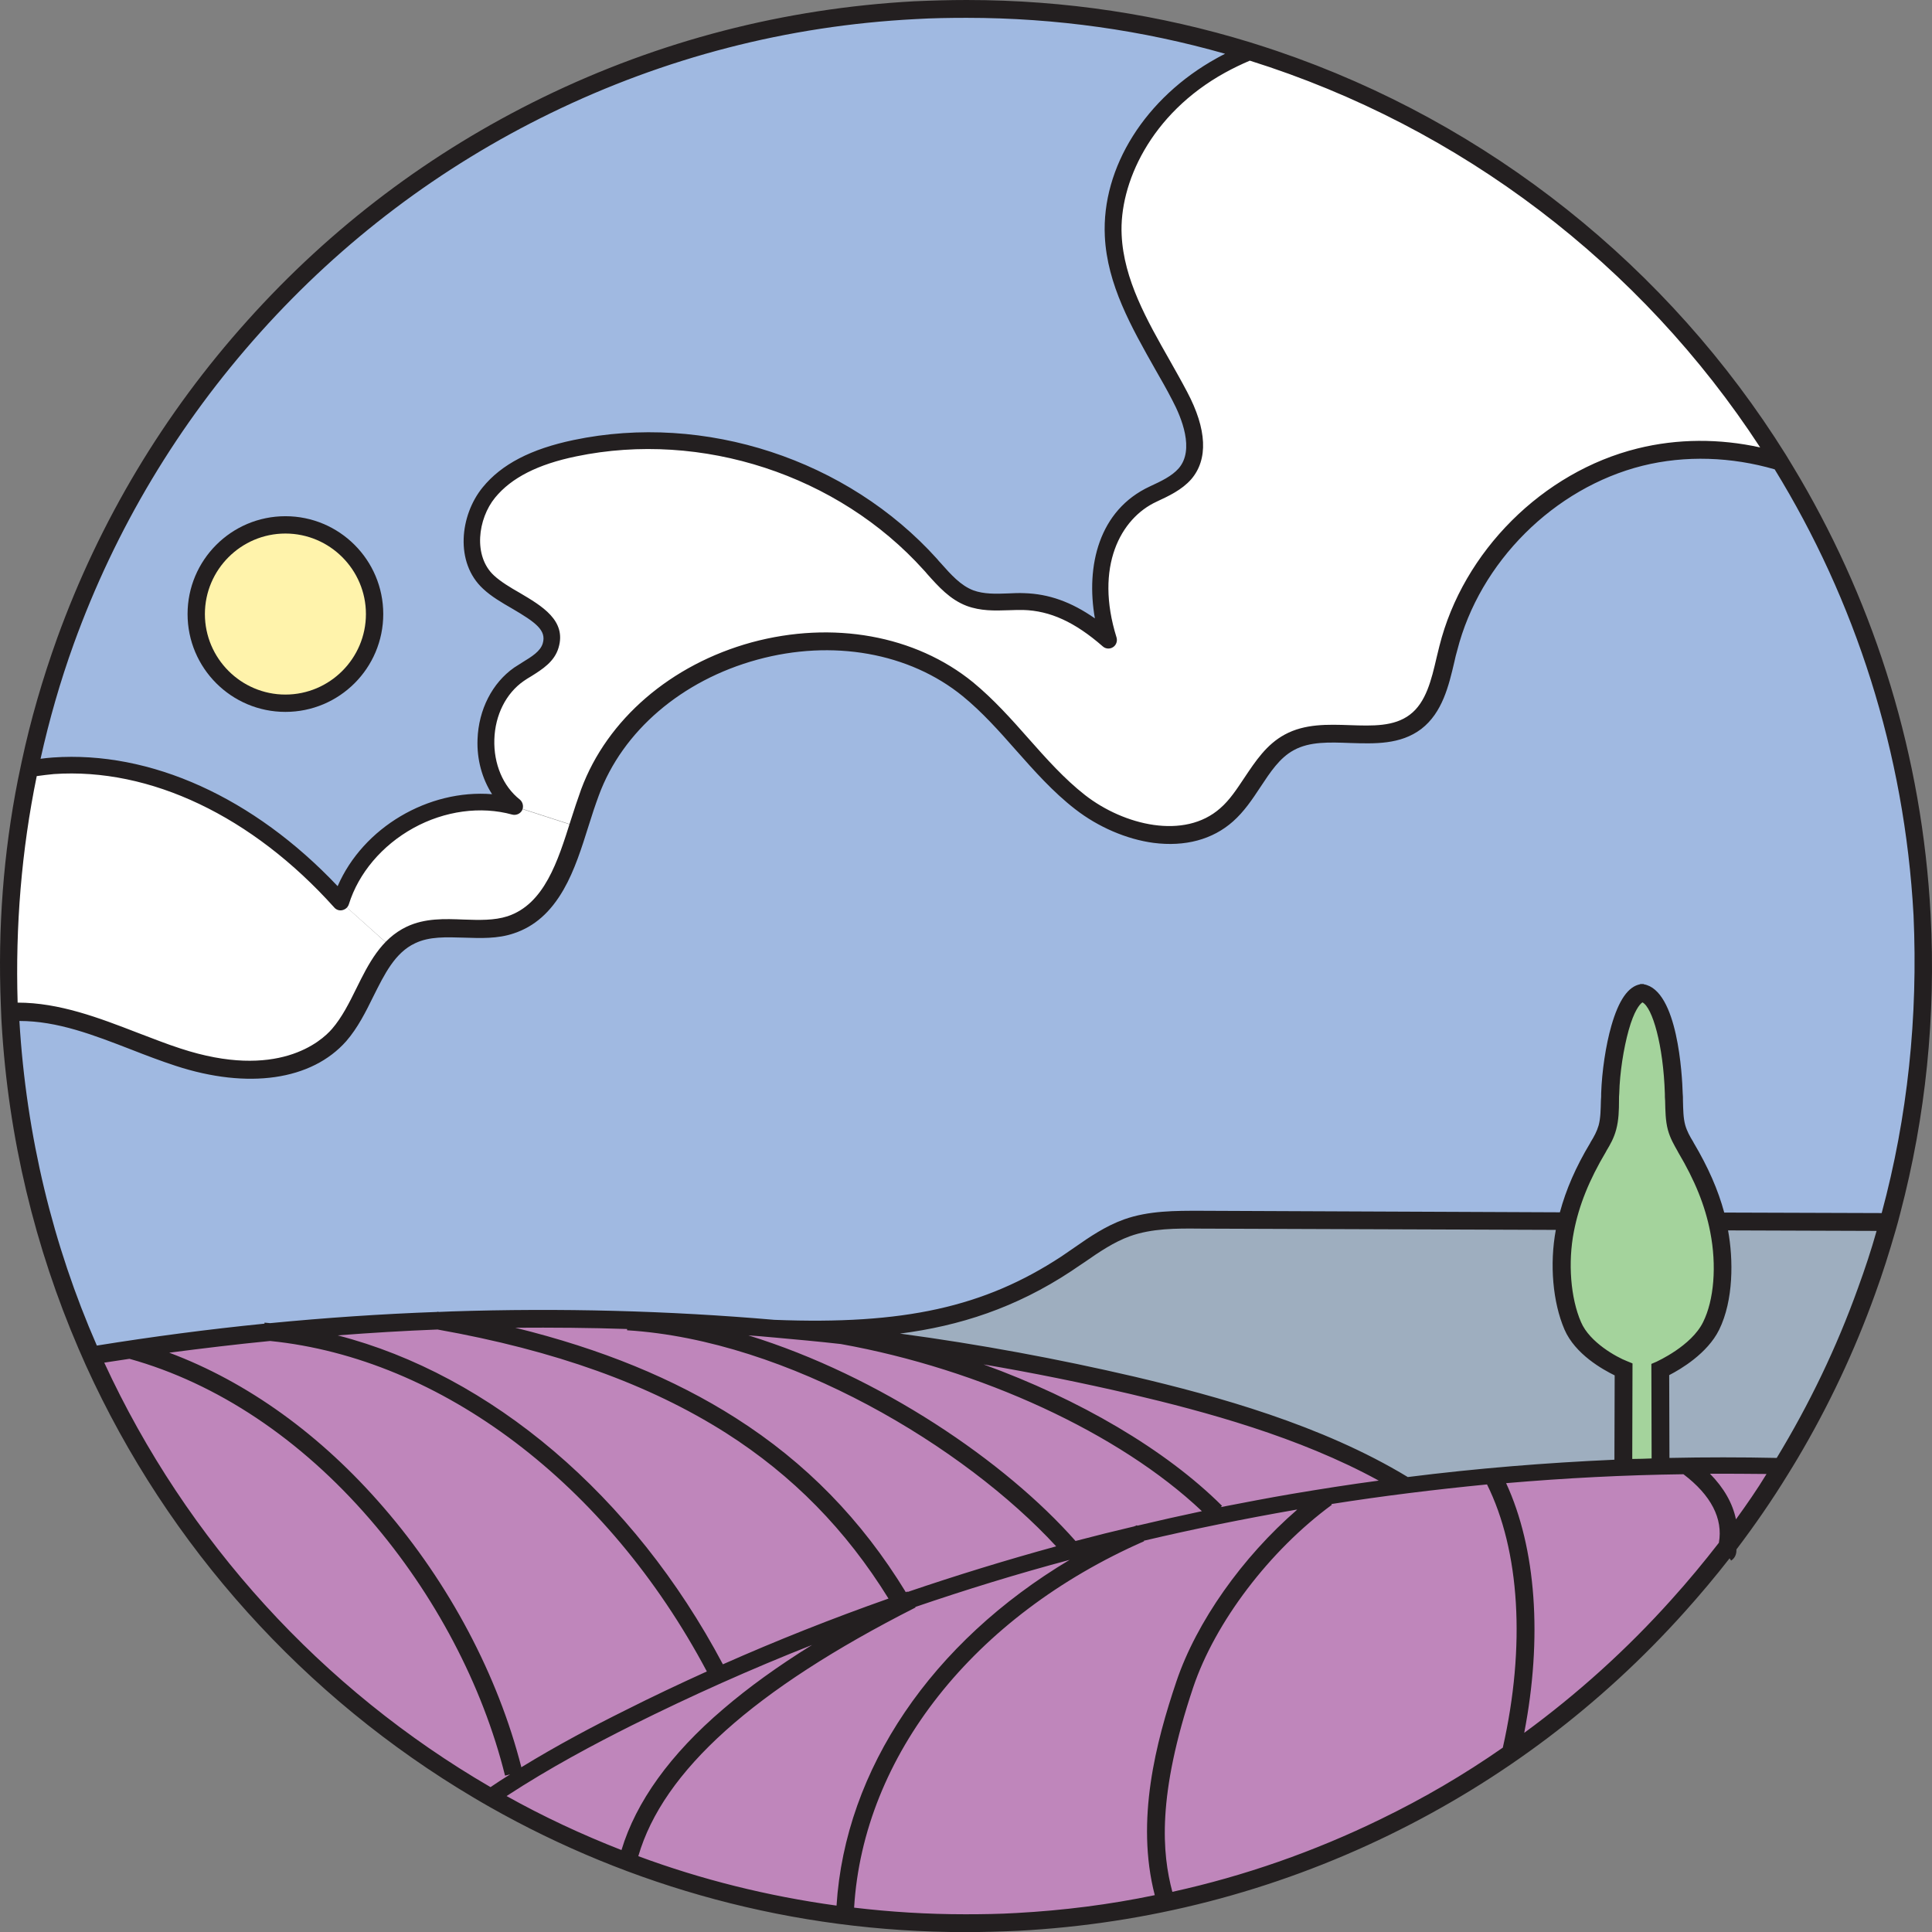 <svg xmlns="http://www.w3.org/2000/svg" viewBox="0 0 758.26 758.3"><rect x="0" y="0" width="758.26" height="758.3" fill="#808080" stroke="none"/><g transform="translate(-46.083 -46)"><path d="M708.3 621.3c12.4-.2 24.8-.1 37.2.2-6.6 10.8-13.8 21.3-21.5 31.3v-.1c2.2-10.5-2.5-21.6-15.7-31.4z" fill="#bf86bb"/><path d="M708.3 621.3c13.2 9.8 17.8 20.9 15.7 31.4v.1c-23.9 31.3-52.5 58.8-85 81.3 8.8-37.7 8.4-78.6-6.7-108.1l-.1-.7c17-1.5 34-2.7 51-3.3 4.9-.2 9.8-.4 14.6-.5 3.6-.1 7-.1 10.5-.2z" fill="#bf86bb"/><path d="M632.3 626.1c15.1 29.4 15.5 70.3 6.7 108.1-40 27.8-85.8 48-135.4 58.5l-.1-.7c-8.2-27.9-1.7-57.3 7.6-84.8 9.3-27.5 32.2-56.1 55.6-73.3l-.1-.4c10.2-1.6 20.4-3.1 30.6-4.4 11.6-1.5 23.3-2.7 35-3.8l.1.8z" fill="#bf86bb"/><path d="M566.7 633.5l.1.4c-23.4 17.2-46.3 45.8-55.6 73.3-9.3 27.5-15.8 56.9-7.6 84.8l.1.7c-18.9 4-38.5 6.6-58.4 7.7-23 1.2-45.6.4-67.7-2.4 2.1-58.6 42.5-117.7 115.9-150 10-2.4 20-4.6 30.1-6.6 14.3-3.1 28.6-5.7 43.1-7.9z" fill="#bf86bb"/><path d="M400.3 675.6c1.2-.6 2.3-1.2 3.5-1.8 20.7-7.1 41.7-13.5 63-19.2 8.8-2.4 17.7-4.6 26.6-6.7-73.3 32.3-113.8 91.4-115.9 150-29.6-3.7-58.1-10.9-85.3-21.2 10.3-41.6 56.8-74.7 108.1-101.1z" fill="#bf86bb"/><path d="M328.2 703.5c23.4-10.4 47.3-19.9 71.8-28.4.1.2.2.3.3.5-51.3 26.4-97.8 59.5-108 101.1-18.7-7.1-36.7-15.6-53.8-25.5 3.5-2.3 7-4.6 10.6-6.9 14.1-8.8 28.9-16.8 43.9-24.3 11.6-5.7 23.3-11.2 35.2-16.5zm269-74.6v.2c-10.2 1.3-20.4 2.7-30.6 4.4-14.4 2.3-28.8 4.9-43.1 7.8l-.3-1.7c-31.3-31.3-87.3-58.8-146.1-69.4 38.4 4.3 76.4 10.8 113.3 19.5 38.2 8.9 75.9 20.3 106.8 39.2z" fill="#bf86bb"/><path d="M493.5 647.9c-8.9 2.1-17.8 4.3-26.6 6.7-35.5-41.1-108.5-85.9-174.5-90v-.5c19.2.6 38.3 1.7 57.3 3.4 9.2.8 18.4 1.7 27.5 2.7 58.8 10.6 114.7 38.1 146.1 69.4l.3 1.7c-10.1 2-20.1 4.2-30.1 6.6z" fill="#bf86bb"/><path d="M466.8 654.6c-21.3 5.7-42.3 12.1-63 19.2-1.3.4-2.5.9-3.8 1.3-33.1-55.4-86.3-93.9-181.9-110.7 24.8-.9 49.6-1 74.2-.2v.5c66 4 139 48.7 174.5 89.9z" fill="#bf86bb"/><path d="M218.1 564.3C313.7 581.2 366.9 619.6 400 675c-24.4 8.5-48.4 18-71.8 28.4-42.2-81.6-111.6-128.2-176.1-134.7 22-2.1 44-3.6 66-4.4z" fill="#bf86bb"/><path d="M328.2 703.5c-11.9 5.3-23.6 10.8-35.2 16.6-15 7.5-29.8 15.5-43.9 24.3l-1.5-2.4c-17.5-70.9-75.5-145.8-150.4-166.3 18.2-2.8 36.6-5 55-6.8 64.4 6.4 133.7 53 176 134.6z" fill="#bf86bb"/><path d="M247.6 742l1.5 2.4c-3.6 2.2-7.1 4.5-10.6 6.9-68.6-39.4-123.9-99.9-156.6-173.1 5.1-.9 10.2-1.7 15.2-2.4 75 20.4 133 95.3 150.5 166.2z" fill="#bf86bb"/><path d="M690.6 435.7c-7.4 1.3-12.1 24.2-12.5 39.5-.1 4.5.1 9.3-1.1 13.4-.8 3.1-2.3 5.4-3.7 7.8-5 8.4-9.6 17.9-12.2 28.9-49-.2-95-.4-144.1-.5-9.6 0-19.5 0-28.6 3.2-8.7 3.1-16 9-23.7 14.1-33.4 21.9-67.7 27.3-115 25.5-19-1.6-38.1-2.8-57.3-3.4-24.7-.8-49.5-.7-74.2.2-22 .8-44 2.3-65.9 4.5-18.4 1.8-36.7 4.1-55 6.8-5.1.8-10.2 1.6-15.2 2.4-18.2-40.8-29.3-85.6-31.9-132.8 0-.6-.1-1.2-.1-1.9.4 0 .8 0 1.2-.1 22.6-.9 43.4 10.7 64.9 17.8 21.4 7 48.4 8.3 63.2-8.7 8.8-10 12.1-25 21-34.1 2.1-2.1 4.4-3.8 7.2-5.2 12-5.7 26.6.2 39.2-4 15.6-5.2 21.3-21.9 26.5-38.4 1.5-4.6 2.9-9.2 4.5-13.5 20.7-56.1 101.9-78.3 148.3-40.5 16.2 13.2 27.7 31.5 44.1 44.3 16.5 12.9 41.8 18.8 57.4 5 9.4-8.4 13.4-22.5 24.5-28.5 15-8.1 36 2.3 49.5-8 8.6-6.5 10.2-18.4 12.8-28.9 9.1-36.1 39.2-66 75.3-75 18-4.5 37.2-3.6 54.9 1.8 32.2 51.9 52.2 112.5 55.7 177.8 2.2 41.8-2.5 82.3-13 120.5-21.9-.1-44-.1-65.3-.2l-1.8.4c-2.6-11.3-7.3-21-12.4-29.5-1.4-2.4-2.9-4.8-3.7-7.8-1.1-4.1-.9-8.9-1.1-13.4-.5-15.3-4-38.2-12.4-39.5z" fill="#a0b9e1"/><path d="M708.3 621.3c-3.5 0-7 .1-10.5.2v-.9l-.1-37.1s14.7-6.4 20-17.1c5-10.2 5.5-25.1 3-37.6-.2-1-.4-2-.6-2.9l1.8-.4c21.3.1 43.4.2 65.3.2-9.5 34.1-23.6 66.3-41.8 95.9-12.3-.4-24.7-.4-37.1-.3z" fill="#9eaebf"/><path d="M661.1 525.2c2.6-11 7.2-20.5 12.2-28.9 1.4-2.4 2.9-4.8 3.7-7.8 1.1-4.1.9-8.9 1.1-13.4.5-15.2 5.1-38.1 12.5-39.5 8.4 1.3 12 24.2 12.4 39.5.1 4.5-.1 9.3 1.1 13.4.8 3.1 2.3 5.4 3.7 7.8 5.1 8.6 9.8 18.2 12.4 29.5.2 1 .4 1.9.6 2.9 2.4 12.5 2 27.5-3 37.6-5.3 10.7-20 17.1-20 17.1l.1 37.1v.9c-4.9.1-9.8.3-14.6.5v-1.4l.1-37.1s-15.2-6.1-20-17.1c-4.5-10.4-5.5-25.1-3.1-37.6.2-1.2.5-2.3.8-3.5z" fill="#a4d39c"/><path d="M744.6 227.3c-17.8-5.4-36.9-6.3-54.9-1.8-36.1 9-66.2 38.9-75.3 75-2.6 10.4-4.3 22.4-12.8 28.9-13.5 10.3-34.5-.1-49.5 8-11.1 6-15.1 20.1-24.5 28.5-15.6 13.9-41 7.9-57.4-5-16.5-12.8-28-31.1-44.1-44.3-46.4-37.8-127.5-15.6-148.3 40.5-1.6 4.3-3 8.9-4.5 13.5l-25.1-8.1c-15.8-12.5-14.9-40.5 1.6-51.9 4.7-3.3 10.8-5.9 12.4-11.4 3.6-12-15.2-16.4-24.3-24.9-9.5-8.8-8.1-25.2.1-35.2 8.2-10 21.2-14.8 33.8-17.4 50.1-10.4 105.2 7.6 139.5 45.7 4.6 5.1 9.1 10.8 15.6 13.2 6.6 2.5 14 1.2 21.1 1.4 12.5.4 22.9 6.1 33.4 15.1-7.2-22.8-3.2-47.8 17.5-57.4 4.5-2.1 9.2-4.2 12.4-8 7.1-8.2 3.1-20.9-2-30.5-10.7-20.3-25-40-26.1-62.9-1.3-27.7 18-53.4 42.3-66.8 3.7-2 7.4-3.8 11.2-5.4 86.7 27.2 160.5 84.9 207.9 161.2z" fill="#fff"/><path d="M377.2 570.2c-9.1-1-18.3-2-27.5-2.7 47.3 1.9 81.6-3.5 115-25.5 7.7-5.1 15.1-11 23.7-14.1 9.1-3.3 18.9-3.3 28.6-3.2 49 .2 95.1.3 144.1.5-.3 1.2-.5 2.3-.8 3.5-2.4 12.5-1.5 27.2 3.1 37.6 4.8 11 20 17.1 20 17.1l-.1 37.1v1.4c-17 .7-34.1 1.8-51 3.3-11.7 1-23.3 2.3-35 3.8v-.2c-30.9-18.9-68.6-30.3-106.7-39.2-37.1-8.5-75-15-113.4-19.4z" fill="#9eaebf"/><path d="M536.6 66.3c-3.8 1.6-7.6 3.4-11.2 5.4-24.3 13.4-43.6 39-42.3 66.8 1.1 22.9 15.4 42.7 26.1 62.9 5.1 9.6 9.1 22.3 2 30.5-3.2 3.7-7.9 5.9-12.4 8-20.6 9.6-24.6 34.6-17.5 57.4-10.4-9-20.8-14.8-33.4-15.1-7.1-.2-14.5 1.1-21.1-1.4-6.4-2.5-11-8.1-15.6-13.2-34.2-38.1-89.3-56.1-139.5-45.7-12.7 2.6-25.6 7.4-33.8 17.4-8.2 10-9.6 26.4-.1 35.2 9.2 8.5 27.9 12.9 24.3 24.9-1.6 5.5-7.7 8.1-12.4 11.4-16.5 11.5-17.4 39.4-1.6 51.9-27.7-7.6-59.8 10-68.2 37.5C151 367.9 110 343.6 67 346.5c-3.2.2-6.3.6-9.4 1.2C91.7 185.2 231.5 59.4 405.1 50.1c45.8-2.5 90.1 3.4 131.5 16.2zM193.1 287.1c0-19.3-15.7-35-35-35s-35 15.7-35 35 15.7 35 35 35 35-15.7 35-35z" fill="#a0b9e1"/><path d="M248.1 362.6l25.1 8.1c-5.2 16.5-11 33.3-26.5 38.4-12.6 4.2-27.2-1.7-39.2 4-2.8 1.3-5.1 3.1-7.2 5.2L179.8 400c8.5-27.4 40.6-45 68.3-37.4z" fill="#fff"/><path d="M179.8 400l20.4 18.3c-8.9 9.1-12.2 24.1-21 34.1-14.9 17-41.8 15.8-63.2 8.7-21.5-7.1-42.3-18.6-64.9-17.8-.4 0-.8 0-1.2.1-1.6-32.8 1.1-64.9 7.5-95.7 3.1-.6 6.3-1 9.4-1.2 43.2-2.9 84.2 21.4 113 53.5z" fill="#fff"/><circle cx="158.1" cy="287.1" r="35" fill="#fff3ab"/></g><g fill="#231f20"><path d="M757.717 359c-3.3-62.3-21.6-120.4-51.1-171-1.9-3.2-3.8-6.4-5.7-9.5-46-73.7-116.5-130.2-199.8-158.5-3.5-1.2-7-2.3-10.5-3.4-35.2-10.8-72.5-16.6-111.2-16.6-6.8 0-13.7.2-20.6.5-51.1 2.8-100.1 15.5-145.7 37.7-44.1 21.5-83.1 50.9-116 87.6-32.9 36.6-58 78.6-74.7 124.7-5.7 15.9-10.4 32-13.9 48.4l-1.5 7.2c-5.7 28.8-7.9 58.3-6.7 88.2.1 1.7.1 3.4.2 5.1 0 .6.1 1.3.1 1.9 2.6 45.3 13.2 88.5 30.2 128 1 2.2 1.9 4.4 2.9 6.6 32.3 71.2 85.8 130.3 152.3 169.7 2 1.2 4.1 2.4 6.2 3.6 55.2 31.3 118.9 49.1 186.6 49.1 6.8 0 13.7-.2 20.6-.5 51.1-2.7 100.2-15.4 145.8-37.6 44.1-21.5 83.1-50.9 116-87.6 6.1-6.8 12-13.8 17.6-21l.6.9c2-1.3 2.1-3.3 2.1-4.4 7.2-9.5 13.9-19.2 20.1-29.3 1.3-2.1 2.6-4.2 3.9-6.4 12.1-20.4 22.3-42 30.4-64.5 3-8.2 5.6-16.5 8-24.8.7-2.3 1.3-4.7 1.9-7 10-38 14-77.3 11.9-117.1zm-728.8-106.2c16.4-45.3 41-86.4 73.3-122.4s70.6-64.9 113.9-86c44.8-21.8 92.9-34.3 143.1-36.9 6.7-.4 13.5-.5 20.2-.5 35.1 0 69.1 4.9 101.4 14.1-1.1.6-2.2 1.1-3.2 1.7-28.1 15.5-45.3 42.9-44 69.9.9 19 10.5 35.8 19.7 52.1 2.3 4 4.7 8.2 6.8 12.3 3.6 6.8 8.8 19.4 2.5 26.7-2.7 3.1-7 5.1-11.1 7l-.2.1c-20.1 9.3-25.2 31.3-21.6 51.8-9.3-6.5-18.1-9.6-27.7-9.9-2.1-.1-4.3 0-6.3.1-4.9.2-9.6.3-13.7-1.2-5-1.9-8.8-6.2-12.8-10.7-.5-.5-1-1.1-1.4-1.6-35.2-39.1-91.2-57.5-142.7-46.7-16.7 3.5-28.3 9.5-35.7 18.6-8.9 10.9-11 29.5.2 39.8 3.2 3 7.3 5.4 11.3 7.7 9.4 5.5 13.6 8.6 12.1 13.7-.9 3.1-4.3 5.2-7.9 7.4l-3.3 2.1c-8.6 6-14 16.5-14.4 28.2-.3 7.9 1.8 15.4 5.7 21.5-24.9-2-50.6 13-60.6 36.1-32.9-34.8-73.4-53.2-111.8-50.5-1.6.1-3.2.3-4.8.5 3.4-15.3 7.7-30.3 13-45zm-14.5 51.8c2.2-.3 4.5-.6 6.7-.8 37.8-2.6 77.9 16.5 110.1 52.4.8.9 2 1.3 3.2 1 1.2-.3 2.1-1.1 2.5-2.3 3.8-12.2 13-23.1 25.3-29.9 12.3-6.8 26.5-8.7 38.8-5.3 1.5.4 3.2-.3 3.9-1.7.7-1.4.3-3.2-.9-4.2-6.6-5.2-10.3-14-10-23.6.3-9.6 4.6-18.1 11.5-22.9.9-.6 1.9-1.3 3-1.9 4.3-2.7 9.1-5.7 10.7-11.2 3.2-10.7-6.6-16.4-15.2-21.5-3.7-2.1-7.5-4.4-10.1-6.8-8.3-7.6-6.4-22.3.4-30.6 6.4-7.8 16.8-13.1 31.9-16.2 49.2-10.2 102.7 7.3 136.3 44.6.5.5.9 1 1.4 1.6 4.4 4.9 8.9 10 15.5 12.5 5.4 2 10.9 1.9 16.3 1.7 2.1-.1 4-.1 5.9-.1 10.5.3 20.2 4.7 31.2 14.3 1.1 1 2.8 1.1 4 .3 1.3-.8 1.8-2.4 1.4-3.8-8.7-27.8 1.6-46.8 15.7-53.3l.2-.1c4.5-2.1 9.7-4.5 13.4-8.7 6.7-7.8 6.2-19.6-1.6-34.3-2.2-4.2-4.6-8.4-6.9-12.5-8.8-15.5-18-31.6-18.8-49.1-1-20 11.2-47.5 40.6-63.7 3.1-1.7 6.4-3.3 9.7-4.7 82.9 26 153.6 80.2 200.3 151.8-15.9-3.5-32.4-3.5-48.1.4-37.2 9.2-68.5 40.4-77.8 77.6-.4 1.5-.7 3-1.1 4.5-2 8.6-4.1 17.6-10.5 22.4-6.2 4.7-14.6 4.4-23.5 4.1-8.7-.3-17.7-.6-25.6 3.7-7.2 3.9-11.5 10.5-15.8 16.9-3 4.5-5.8 8.8-9.5 12-14.1 12.5-37.8 6.7-53-5.1-8.2-6.4-15.4-14.5-22.3-22.3-6.7-7.6-13.7-15.4-21.7-22-22.7-18.5-55.1-24.3-86.9-15.7-31.7 8.7-56.7 30.2-66.9 57.6-1.4 3.9-2.8 8.1-4.1 12.2-5.1 16.2-10.4 32.9-24.8 37.7-5.3 1.7-11.1 1.5-17.2 1.3-7.5-.3-15.2-.6-22.4 2.8-10.1 4.8-15 14.6-19.7 24.1-2.8 5.7-5.7 11.5-9.6 16-4.3 5-21.5 20.2-59.5 7.7-5.6-1.8-11.3-4.1-16.9-6.2-15-5.8-30.6-11.8-47-11.8-.9-29.9 1.5-59.7 7.5-88.9zm26.5 230.2l9.9-1.5c34.4 9.6 67.1 31.4 94.4 63 25.4 29.4 44.2 65.1 53 100.6l2-.5c-2.6 1.6-5.2 3.3-7.7 5-66.1-38.4-119.3-96.6-151.6-166.6zm65.1-8.5c67.2 6.8 132.3 56.1 171.4 129.7-10.8 4.9-21.4 9.9-31.9 15.2-12.7 6.3-26.7 13.7-40.9 22.4-9.2-36.1-28.3-72.2-54.1-102-24.6-28.5-53.4-49.2-84.1-60.7 13.1-1.7 26.3-3.3 39.6-4.6zm65.7-4.5c46.1 8.2 83.1 21.5 113.2 40.6 26.2 16.7 47.1 38 63.8 65-22.1 7.8-43.8 16.4-65 25.8-35.2-66.4-91.2-113.6-151.2-129.1 13.1-1 26.1-1.8 39.2-2.3zm442.3 0c4.2 9.7 15 15.7 19.7 18l-.1 33.1c-27 1.2-54.1 3.4-81.1 6.8-33.8-20.5-75.1-31.8-107.3-39.4-30.1-7-60.8-12.7-92-16.9 23.4-3 45.4-10.1 67.2-24.5 1.8-1.2 3.5-2.4 5.2-3.5 5.9-4.1 11.5-7.9 17.8-10.2 8.6-3.1 18.2-3.1 27.4-3l139.8.5c-2.5 13.5-1.2 28.4 3.4 39.1zm30.6-128.4c3.9 2 8.2 16.7 8.8 35.9 0 .9 0 1.8.1 2.7.1 3.8.1 7.8 1.1 11.5.9 3.3 2.5 6 3.8 8.3l.2.4c6.6 11.1 10.6 21 12.6 31.3 2.6 13.2 1.5 26.8-2.8 35.4-4.6 9.4-18.1 15.4-18.2 15.5l-2.1.9.1 37.1c-2.5.1-5.1.2-7.6.2l.1-37.5-2.2-.9c-3.9-1.5-14.6-7.3-18-15.3-4.1-9.4-5.2-23.4-2.8-35.6 2-10.3 6-20.2 12.6-31.3l.2-.4c1.4-2.3 2.9-4.9 3.8-8.3 1-3.7 1.1-7.7 1.1-11.5 0-.9 0-1.8.1-2.7.2-8.1 1.7-17.6 3.7-24.8 2.1-7.5 4.3-10.2 5.4-10.9zm-258.6 142.1c19.4 3.3 38.6 7.2 57.6 11.6 29.3 6.9 66.1 16.8 97.5 34-11.3 1.5-22.7 3.3-34 5.2-9.4 1.6-18.7 3.4-28 5.2l.5-.5c-22.2-22.1-56.1-41.9-93.6-55.5zm-82.5-10.6c8.8.8 17.7 1.6 26.5 2.6 54.7 9.8 109.4 35 141.7 65.6-8.5 1.8-17 3.7-25.4 5.7l-.1-.2c-.4.2-.8.4-1.2.5-7.7 1.8-15.3 3.7-22.9 5.7-27.5-31.2-76.9-64.8-128.4-80.7 3.2.2 6.5.5 9.7.8h.1zm111 82c-19.7 5.4-39.2 11.4-58.3 17.9l-.1-.2-.6.3c-17.4-28.5-39.3-50.9-66.8-68.4-24.2-15.4-52.7-27.1-86.5-35.4 14.7-.1 29.3 0 43.9.5v.5c63.2 3.9 132.6 45.9 168.4 84.8zm-166.2 70.1c22.9-11.4 46.3-21.9 70.4-31.4-13.4 8.3-25 16.7-34.8 25.1-20.9 17.8-34.3 36.5-40 55.4-15.6-6.1-30.6-13.1-45.1-21.2 17-11.1 34.3-20.3 49.5-27.9zm111-46.1l-.1-.2c19.9-6.8 40-13 60.6-18.5-54 32.2-88.1 82.1-91.5 135.7-26.9-3.7-53-10.2-77.8-19.4 9.7-33.4 45.3-65.4 108.8-97.6zm39.7 119.9c-6.7.4-13.5.5-20.2.5-14.8 0-29.3-.9-43.6-2.6 3.6-59.5 46.9-114.4 113.8-143.8l-.1-.2c19.5-4.6 39.3-8.6 59.3-12.1.3-.1.6-.1.9-.1-21.5 18.6-39.5 44-47.4 67.4-8 23.7-16.1 54.5-8.5 83.9-17.7 3.7-35.9 6-54.2 7zm143-36.9c-26.2 12.8-53.7 22.4-81.9 28.6-4-15-6.1-37.7 8.2-80.3 8.6-25.5 29.9-53.6 54.4-71.6l-.2-.3c20.3-3.2 40.7-5.7 61.1-7.7 12.9 26 15.2 63.5 6.2 103.3-15.2 10.6-31.1 19.9-47.8 28zm113.9-86c-17.5 19.5-36.8 36.9-57.7 52.2 7.2-37.3 4.7-72.4-7.1-98 23.2-2 46.4-3.2 69.6-3.5 10.8 8.2 15.6 17.4 13.9 26.9-5.9 7.6-12.1 15.1-18.7 22.4zm25.4-31.6c-1.3-6.3-4.7-12.3-10.2-17.9 7.4 0 14.8 0 22.2.1-3.7 6.1-7.8 12-12 17.8zm47.9-90.8c-8.4 23.4-19.1 45.6-31.9 66.7-14-.3-28.1-.3-42.1 0l-.1-32.5c4.5-2.3 15-8.5 19.6-17.8 5.7-11.6 5.6-27.6 3.5-39l58.3.2c-2.1 7.5-4.6 15-7.3 22.4zm9.3-29.4l-61.8-.2c-2.4-8.9-6.3-17.8-12-27.4l-.2-.4c-1.3-2.1-2.4-4.1-3.1-6.5-.8-2.9-.8-6.2-.9-9.7 0-1 0-1.9-.1-2.8-.2-6.9-1.9-40.5-15.3-42.8v-.1h-1.4v.1c-4.7.9-8.4 6.2-11.3 16.3-2.2 7.7-3.7 17.8-4 26.5 0 .9 0 1.9-.1 2.8-.1 3.5-.1 6.9-.9 9.8-.7 2.4-1.8 4.4-3.1 6.5l-.2.4c-5.7 9.5-9.5 18.3-11.9 27.2l-141.3-.6c-9.4 0-20-.1-29.8 3.4-7.2 2.6-13.4 6.8-19.4 11-1.7 1.2-3.4 2.3-5.1 3.5-30.3 19.9-61.9 26.9-112.7 24.9-41.7-3.6-84-4.7-126.8-3.3-1.6.1-3.2.1-4.8.2-.2 0-.4-.1-.7-.1v.1c-22 .8-43.9 2.3-65.6 4.4-.7-.1-1.5-.1-2.2-.2v.4c-22.1 2.2-44 5.1-65.8 8.6-17.2-39.3-27.7-82.2-30.4-127.4 15 0 29.1 5.5 44.1 11.3 5.6 2.2 11.4 4.4 17.2 6.3 28.4 9.3 53.4 5.7 67-9.7 4.5-5.2 7.6-11.4 10.6-17.5 4.4-8.8 8.5-17.2 16.4-20.9 5.6-2.7 12.2-2.4 19.2-2.2 6.5.2 13.2.5 19.6-1.7 8.1-2.7 14.4-8.3 19.5-17.2 4.3-7.5 7.1-16.4 9.8-25 1.3-4.2 2.6-8.1 4-11.9 9.3-25.3 32.6-45.2 62.2-53.3 29.6-8.1 59.7-2.7 80.6 14.3 7.6 6.2 14.4 13.8 20.9 21.2 7.1 8 14.5 16.4 23.3 23.2 9 7 20.2 11.8 30.7 13.2 12.4 1.6 23.2-1.3 31.2-8.4 4.4-3.9 7.6-8.7 10.7-13.4 3.9-5.9 7.6-11.6 13.2-14.6 6.2-3.4 13.9-3.1 22-2.8 9.7.3 19.8.7 28-5.5 8.3-6.4 10.8-17 13-26.4.3-1.5.7-3 1.1-4.4 8.8-34.7 38-63.8 72.7-72.5 16.9-4.2 35-3.5 51.9 1.4 31.5 51.3 51 110.9 54.5 175 1.8 39.9-2.3 79.1-12.5 116.9z"/><path d="M112.017 279.4c21.2 0 38.4-17.2 38.4-38.4s-17.2-38.4-38.4-38.4-38.4 17.2-38.4 38.4 17.2 38.4 38.4 38.4zm0-70c17.4 0 31.6 14.2 31.6 31.6 0 17.4-14.2 31.6-31.6 31.6-17.4 0-31.6-14.2-31.6-31.6 0-17.4 14.2-31.6 31.6-31.6z"/></g></svg>